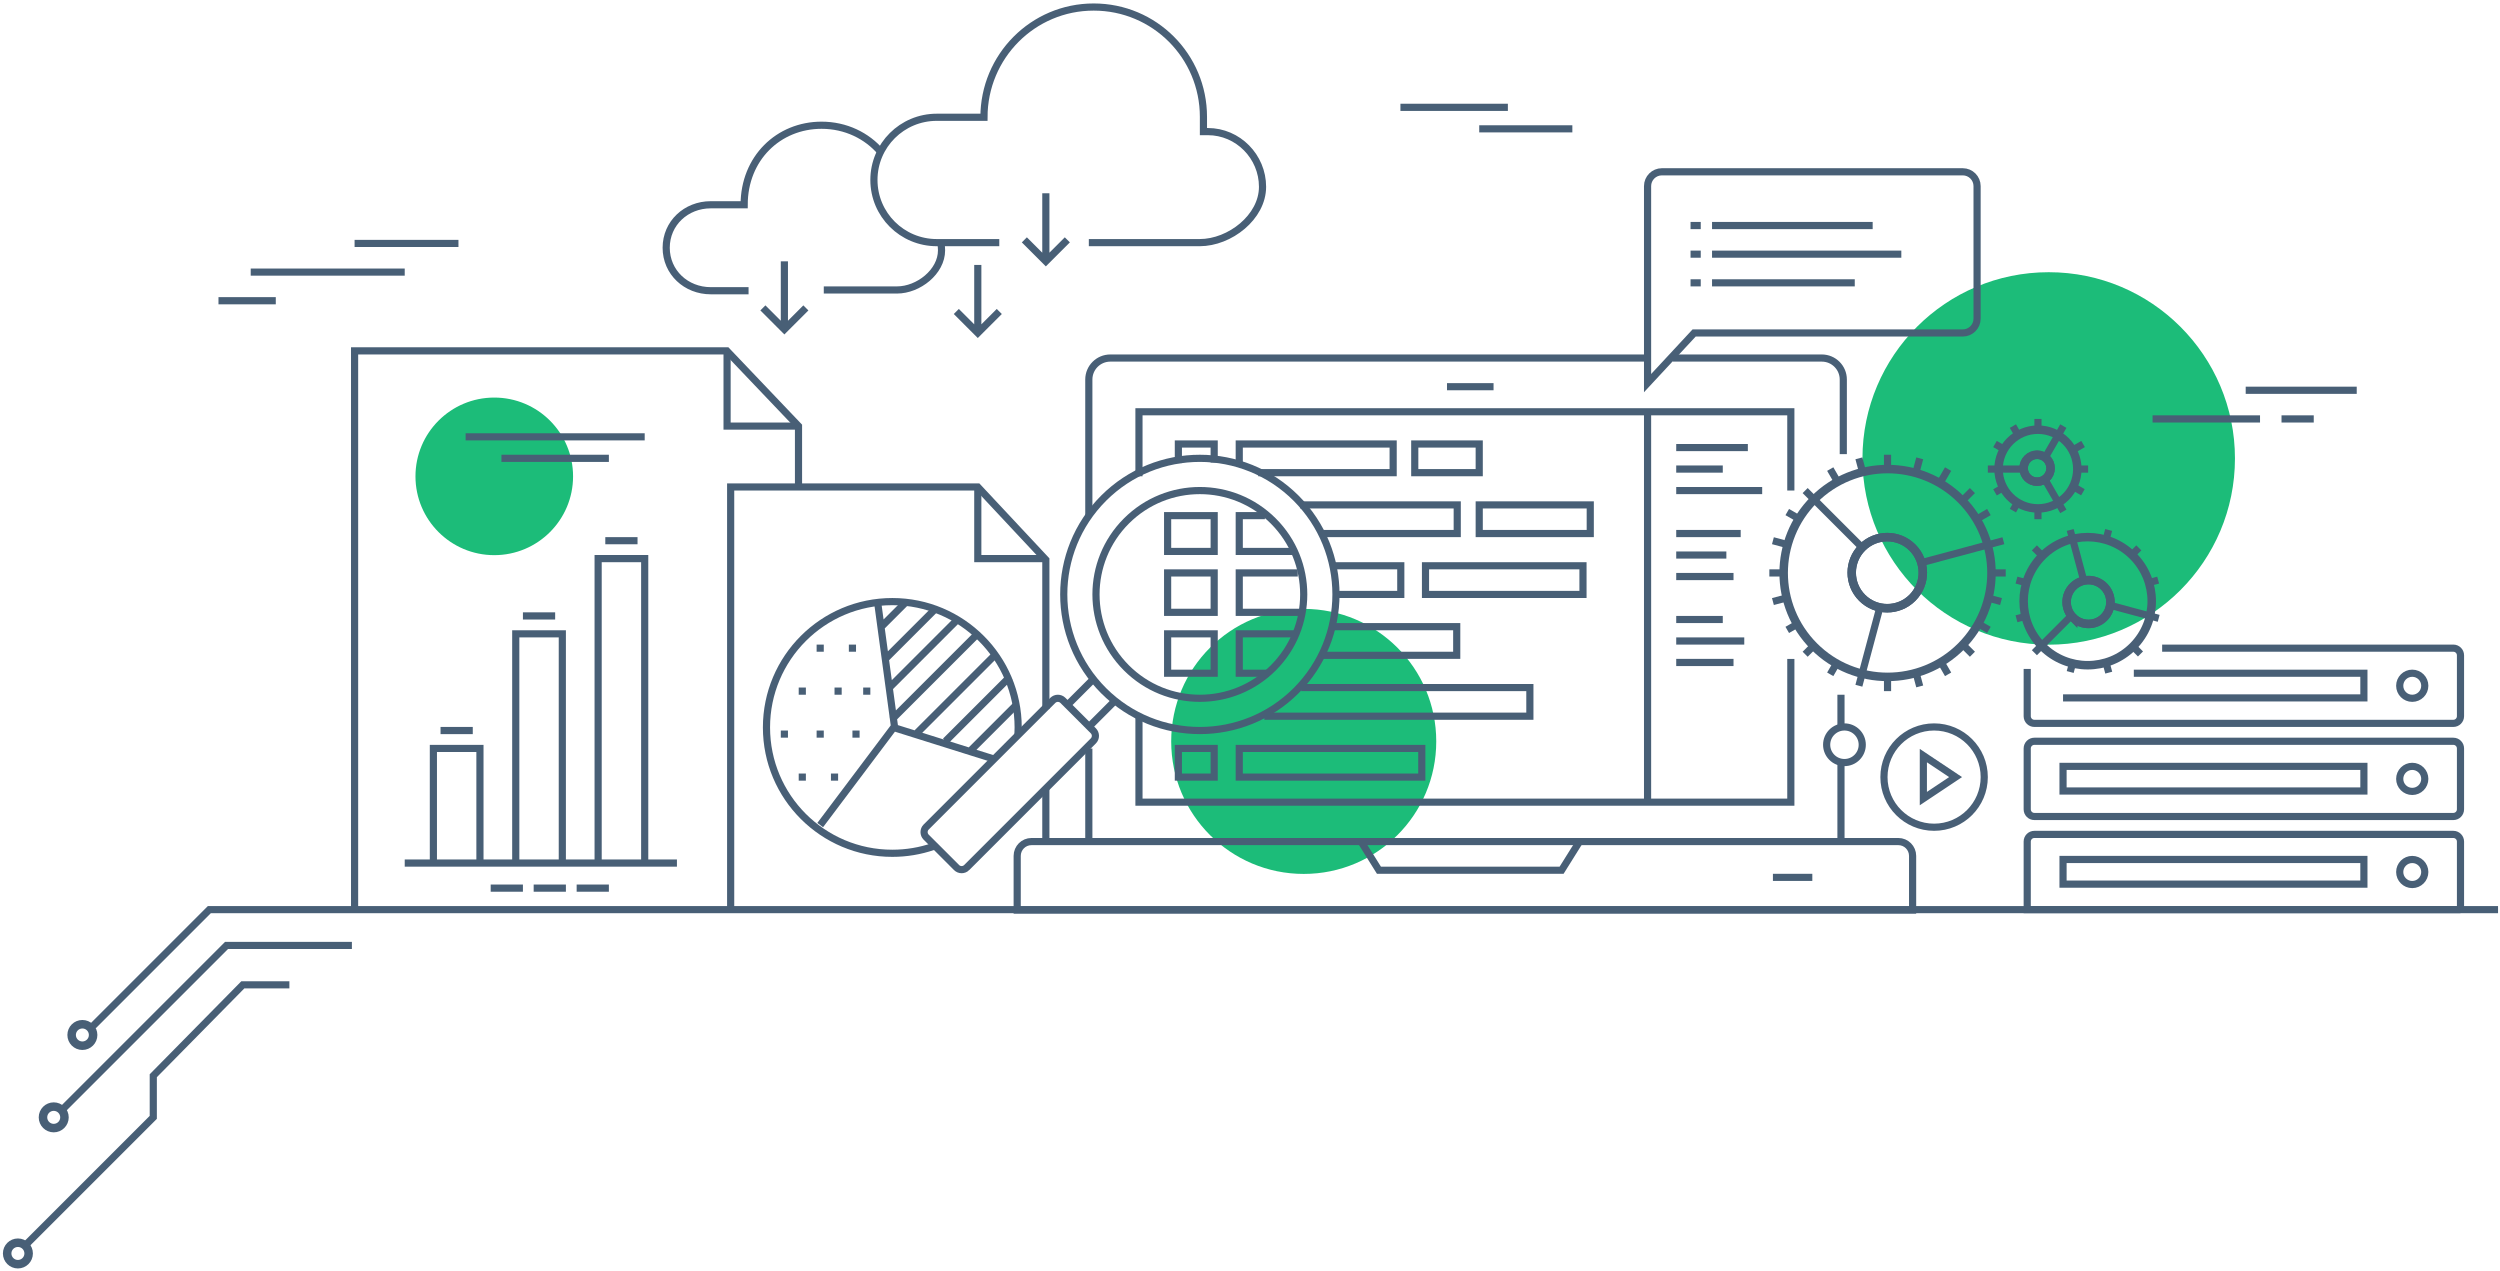 <svg width="698" height="355" viewBox="0 0 698 355" xmlns="http://www.w3.org/2000/svg"><title>exploratory_illustr</title><g transform="translate(2 1)" fill="none" fill-rule="evenodd"><ellipse fill="#1CBC79" cx="362" cy="206" rx="37" ry="37"/><ellipse fill="#1CBC79" cx="136" cy="132" rx="22" ry="22"/><ellipse fill="#1CBC79" cx="570" cy="127" rx="52" ry="52"/><g stroke="#485F76"><path d="M302 208v26.128M302 142.837v-37.872c0-3.314 2.686-6 6-6h150.304M512.647 125.795v-20.83c0-3.314-2.686-6-6-6H465M512 202.23v-9.265M512 234.2v-22.235M282 237.965v15.123h250v-15.123c0-2.21-1.785-4-3.994-4H285.998c-2.21 0-3.998 1.79-3.998 4z" stroke-width="2"/><path stroke-width="2" d="M439 233.965l-5 8h-51l-5-8M402 106.965h13M493 243.965h11M498 182.965v40H316v-24M316 131.965v-18h182v22"/><path d="M359.87 138.095c14.84 14.84 14.84 38.9 0 53.74-14.84 14.84-38.9 14.84-53.74 0-14.84-14.84-14.84-38.9 0-53.74 14.84-14.84 38.9-14.84 53.74 0z" stroke-width="2"/><path d="M353.506 144.46c11.325 11.324 11.325 29.686 0 41.01-11.325 11.326-29.687 11.326-41.012 0-11.325-11.324-11.325-29.686 0-41.01 11.325-11.326 29.687-11.326 41.012 0zM267.9 241.22l35.355-35.355c.78-.78.78-2.048 0-2.83l-8.485-8.484c-.78-.78-2.047-.78-2.828 0l-35.356 35.356c-.78.78-.78 2.048 0 2.83l8.486 8.484c.78.78 2.047.78 2.828 0zM302.913 188.965L296 195.878M302 201.948l6.983-6.983M458 105.965v-55c0-2.21 1.79-4 4-4h84c2.21 0 4 1.79 4 4v37c0 2.21-1.79 4-4 4h-75l-13 14zM470 61.965h2.85M476 61.965h44.85M470 69.965h2.85M476 69.965h52.85M470 77.965h2.85M476 77.965h39.85" stroke-width="2"/><path d="M504.497 138.462c11.33-11.33 29.698-11.33 41.028 0 11.33 11.33 11.33 29.698 0 41.028-11.33 11.33-29.7 11.33-41.028 0-11.33-11.33-11.33-29.7 0-41.028z" stroke-width="2.374"/><path d="M548.7 181.664l-2.7-2.7M553.306 174.874l-3.306-1.91M556.687 166.953l-3.687-.988M558 158.965h-4M557.346 149.965L535 155.953M553.306 141.965l-3.306 1.91M548.7 135.965l-2.7 2.7M541.91 129.965L540 133.27M533.988 126.965l-.988 3.687M525 125.965v4M517 126.965l.988 3.687M509 129.965l1.91 3.306M502 135.965l16.195 16.195M497 141.965l3.306 1.91M493 149.965l3.687.988M492 158.965h4M493 166.953l3.687-.988M497 174.874l3.306-1.91M502 181.664l2.7-2.7M509 187.27l1.91-3.305M517 190.457l5.76-21.492M525 191.965v-4M541.91 187.27l-1.91-3.305M533.988 190.652l-.988-3.687M533.988 190.652l-.988-3.687" stroke-width="2"/><path d="M517.907 151.872c3.876-3.876 10.16-3.876 14.036 0 3.876 3.876 3.876 10.16 0 14.036-3.876 3.876-10.16 3.876-14.036 0-3.876-3.876-3.876-10.16 0-14.036z" stroke-width="2.374"/><path d="M517.907 151.872c3.876-3.876 10.16-3.876 14.036 0 3.876 3.876 3.876 10.16 0 14.036-3.876 3.876-10.16 3.876-14.036 0-3.876-3.876-3.876-10.16 0-14.036zM568.237 179.49c-6.983-6.982-6.983-18.305 0-25.288 6.983-6.983 18.306-6.983 25.29 0 6.982 6.983 6.982 18.306 0 25.29-6.984 6.982-18.307 6.982-25.29 0z" stroke-width="2.374"/><path d="M600.703 171.637L587 167.965M600.56 160.965l-2.56.686M595.162 151.965L593 154.127M586.736 146.965l-.736 2.748M576 146.965l3.67 13.7M566 151.965l1.622 1.622M561 160.965l2.51.673M561 171.766l2.99-.8M566 181.236l10.27-10.27M576 186.624l.712-2.66M586.76 186.804l-.76-2.84M595.622 181.587L594 179.965" stroke-width="2"/><path d="M576.792 171.41c-2.39-2.39-2.39-6.263 0-8.653 2.39-2.39 6.263-2.39 8.652 0 2.39 2.39 2.39 6.263 0 8.652-2.39 2.388-6.263 2.388-8.652 0z" stroke-width="2.374"/><path d="M576.792 171.41c-2.39-2.39-2.39-6.263 0-8.653 2.39-2.39 6.263-2.39 8.652 0 2.39 2.39 2.39 6.263 0 8.652-2.39 2.388-6.263 2.388-8.652 0zM556 129.96c0-6.073 4.922-10.995 10.994-10.995s10.995 4.922 10.995 10.994c0 6.07-4.924 10.993-10.996 10.993S556 136.03 556 129.96z" stroke-width="2.374"/><path d="M579.598 122.965l-2.598 1.5M574.087 117.965l-5.087 8.81M567 115.965v3M560 117.965l1.5 2.598M555 122.965l2.598 1.5M553 129.965h10M555 136.465l2.598-1.5M560 141.563l1.5-2.598M567 143.965v-3M574.087 141.776l-5.087-8.81M579.548 136.436l-2.548-1.47M581 129.965h-3" stroke-width="2"/><path d="M563 129.726c0-2.077 1.684-3.76 3.76-3.76 2.08 0 3.762 1.683 3.762 3.76s-1.683 3.76-3.76 3.76c-2.078 0-3.762-1.683-3.762-3.76z" stroke-width="2.374"/><path d="M563 129.726c0-2.077 1.684-3.76 3.76-3.76 2.08 0 3.762 1.683 3.762 3.76s-1.683 3.76-3.76 3.76c-2.078 0-3.762-1.683-3.762-3.76z" stroke-width="2.374"/><path d="M599 115.965h30M389 28.965h30M411 34.965h26M635 115.965h9M625 107.965h31M458 113.965v109M466 123.965h20M466 129.965h13M466 135.965h24M466 147.965h18M466 153.965h14M466 159.965h16M466 171.965h13M466 177.965h19M466 183.965h16M344 128.798v-5.833h42.97v8H349.3M359.302 152.965H344v-10h7.16M361 139.965h43.86v8H366.92M361.932 169.965H344v-11h16.34M370 156.965h19.1v8h-18.19M396 164.965h43.97v-8H396zM684.97 252.965H564v-19c0-1.105.895-2 2-2h116.97c1.105 0 2 .895 2 2v19zM682.97 226.965H566c-1.105 0-2-.895-2-2v-17c0-1.105.895-2 2-2h116.97c1.105 0 2 .895 2 2v17c0 1.105-.895 2-2 2zM601.67 179.965h81.3c1.105 0 2 .895 2 2v17c0 1.105-.895 2-2 2H566c-1.104 0-2-.895-2-2v-13.2" stroke-width="2"/><path stroke-width="2" d="M593.763 186.965H658v6.885h-84M574 219.85h84v-6.885h-84zM574 245.85h84v-6.885h-84zM411 147.965h31v-8h-31zM393 130.965h18v-8h-18zM352.247 186.965H344v-11h16.11M370.28 173.965h34.436v8H367M361.297 190.965h63.843v8H351M344 215.965h50.97v-8H344zM327 215.965h10v-8h-10zM324 186.965h13v-11h-13zM324 169.965h13v-11h-13zM324 152.965h13v-10h-13zM327 128.298v-5.333h10v5.166M517.94 206.936c0 2.745-2.224 4.97-4.97 4.97-2.745 0-4.97-2.225-4.97-4.97 0-2.745 2.225-4.97 4.97-4.97 2.746 0 4.97 2.225 4.97 4.97zM675 216.465c0 1.933-1.567 3.5-3.5 3.5s-3.5-1.567-3.5-3.5 1.567-3.5 3.5-3.5 3.5 1.567 3.5 3.5zM675 190.465c0 1.933-1.567 3.5-3.5 3.5s-3.5-1.567-3.5-3.5 1.567-3.5 3.5-3.5 3.5 1.567 3.5 3.5zM675 242.465c0 1.933-1.567 3.5-3.5 3.5s-3.5-1.567-3.5-3.5 1.567-3.5 3.5-3.5 3.5 1.567 3.5 3.5zM552 215.965c0 7.732-6.268 14-14 14s-14-6.268-14-14 6.268-14 14-14 14 6.268 14 14z"/><path stroke-width="2" d="M535 221.965v-12l9 6zM695.454 252.965h-639L24 285.42"/><path stroke-width="2" d="M96.25 262.965h-35L15 309.215"/><path stroke-width="2" d="M78.797 273.965h-13l-25 25.38v11.62L5 346.762"/><path d="M24 287.965c0 1.657-1.343 3-3 3s-3-1.343-3-3 1.343-3 3-3 3 1.343 3 3zM16 310.965c0 1.657-1.343 3-3 3s-3-1.343-3-3 1.343-3 3-3 3 1.343 3 3zM6 348.965c0 1.657-1.343 3-3 3s-3-1.343-3-3 1.343-3 3-3 3 1.343 3 3z" stroke-width="2.374"/><path d="M126 66.965H97M111 74.965H68M75 82.965H59M290 218.965v15M202 252.965v-118h69l19 20.32v41.68" stroke-width="2"/><path stroke-width="2" d="M97 253.068V96.965h103.942l20 21v16.34"/><path stroke-width="2" d="M201 96.965v21h20M271 134.965v20h19M258.498 235.36c-3.564 1.217-7.386 1.878-11.362 1.878-19.405 0-35.136-15.73-35.136-35.137 0-19.404 15.73-35.135 35.136-35.135 19.405 0 35.137 15.73 35.137 35.136 0 .758-.024 1.51-.072 2.253"/><path stroke-width="2" d="M227 229.363l20.736-27.565-4.73-34.833M275.472 210.912L247 201.965M245 183.158l14.193-14.193M244 174.062l7.097-7.097M246 191.306l19.34-19.34M247 199.898l23.933-23.933M254 203.67l21.706-21.705M262 205.915l17.95-17.95M269 208.558l12.593-12.593M226 179.965h2M235 179.965h2M221 191.965h2M231 191.965h2M239 191.965h2M216 203.965h2M226 203.965h2M236 203.965h2M221 215.965h2M230 215.965h2M111 239.965h76M119 238.965v-31h13v31M142 238.965v-63h13v63M165 238.965v-84h13v84M128 120.965h50M138 126.965h30M121 202.965h9M135 246.965h9M147 246.965h9M159 246.965h9M144 170.965h9M167 149.965h9M302 66.743h30.944c8.438 0 17.556-7.145 17.556-15.583s-6.84-15.417-15.278-15.417H334v-4.11C334 14.662 320.33.964 303.36.964c-16.966 0-30.638 13.778-30.638 30.778h-13.166c-9.696 0-17.556 7.804-17.556 17.5s7.86 17.5 17.556 17.5H277"/><path d="M243.998 41.516c-3.95-4.652-9.904-7.55-16.614-7.55-12.022 0-21.616 9.206-21.616 22.206h-9.33c-6.87 0-12.438 5.13-12.438 12s5.57 12 12.44 12H207M228 79.96h20.438c5.98 0 12.44-5.08 12.44-11.058 0-.66-.06-1.307-.173-1.937M290 71.965v-19M284 65.965l6 6 6-6M271 91.965v-19M265 85.965l6 6 6-6M217 90.965v-19M211 84.965l6 6 6-6" stroke-width="2"/></g></g></svg>